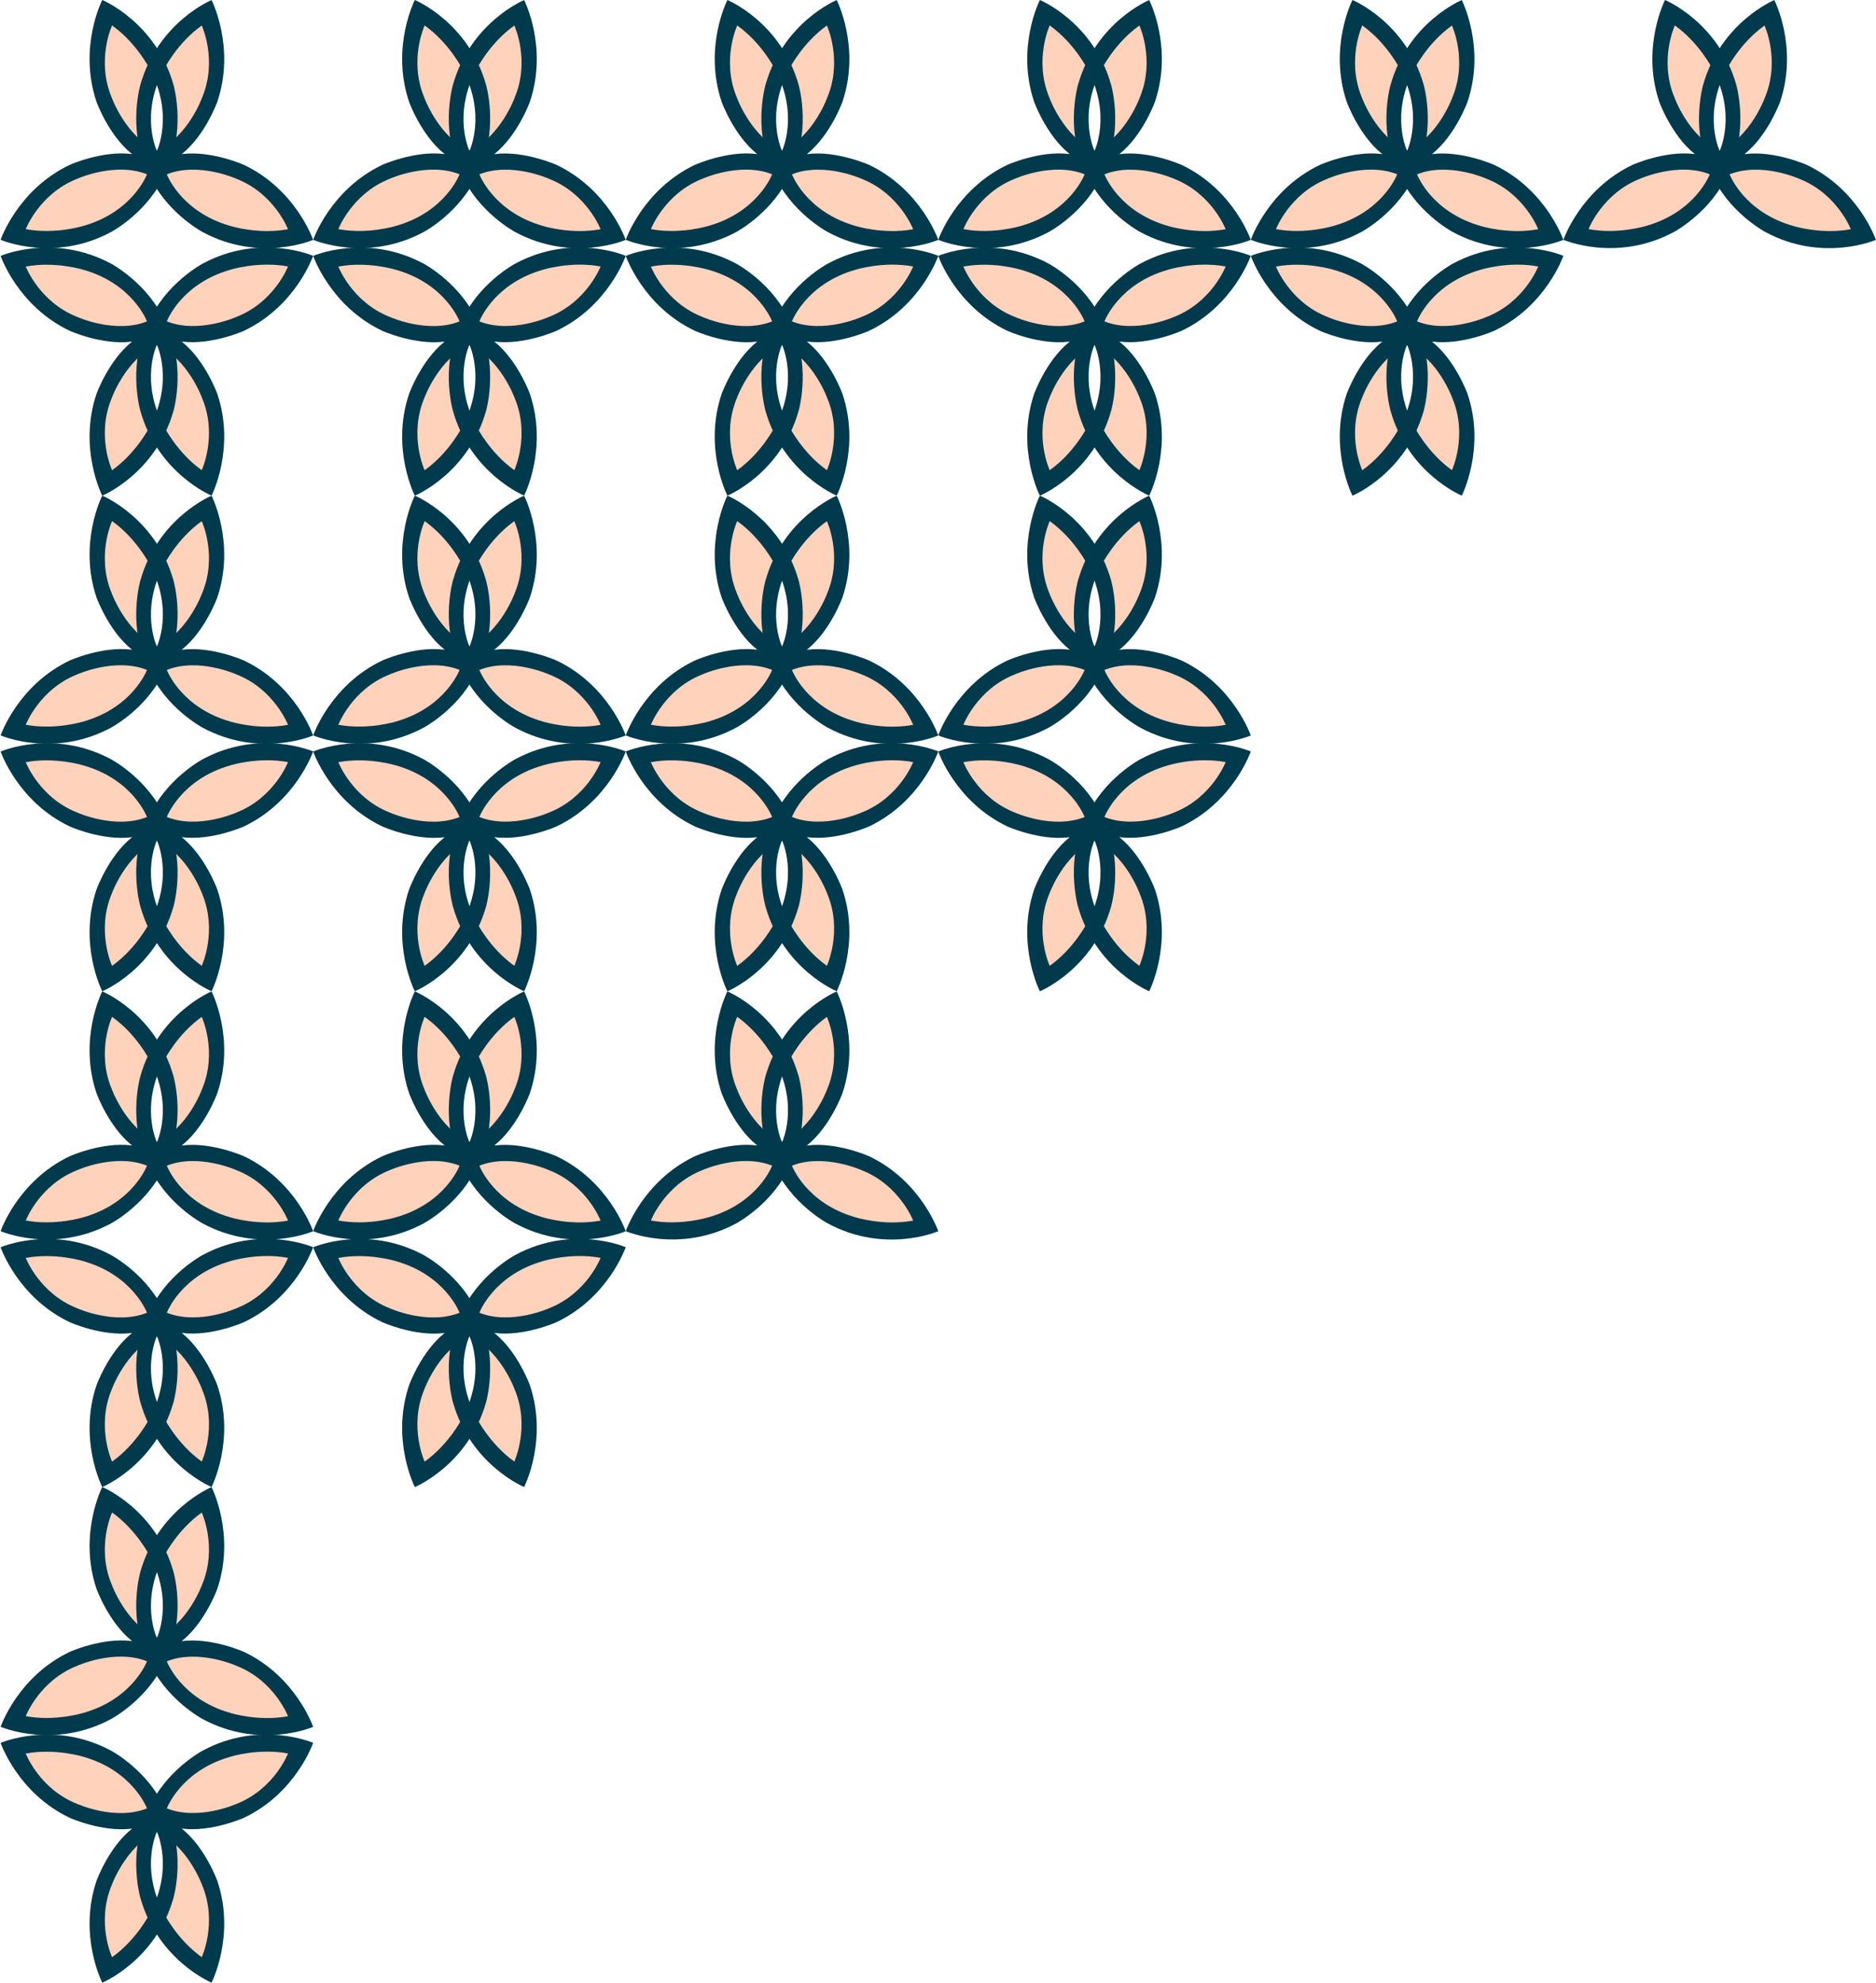 <?xml version="1.0" encoding="utf-8"?>
<!-- Generator: Adobe Illustrator 24.1.3, SVG Export Plug-In . SVG Version: 6.00 Build 0)  -->
<svg version="1.1" xmlns="http://www.w3.org/2000/svg" xmlns:xlink="http://www.w3.org/1999/xlink" x="0px" y="0px"
	 viewBox="0 0 1920 2029" style="enable-background:new 0 0 1920 2029;" xml:space="preserve">
<style type="text/css">
	.st0{fill:#FFD2BC;}
	.st1{fill:#003A4C;}
</style>
<g id="Layer_1">
	<g id="logo-bg_16_">
		<path class="st0" d="M1119.236,65.12l-52.111-50.448c-23.047,84.088,36.75,138.274,36.75,138.274l16.144-83.497l18.07,81.615
			c62.85-56.064,33.048-136.392,33.048-136.392C1146.847,23.393,1119.236,65.12,1119.236,65.12z"/>
		<path class="st0" d="M1178.181,165.656c-45.23-4.109-54.375,14.07-54.375,14.07c35.5,90.937,145.74,61.041,145.74,61.041
			C1262.697,199.656,1178.207,165.656,1178.181,165.656z"/>
		<path class="st0" d="M1111.436,176.856c-98.941-29.65-133.584,64.534-133.584,64.534
			c114.391,17.416,134.332-62.813,134.332-62.813"/>
	</g>
	<g id="logo-bg_14_">
		<path class="st0" d="M1439.138,65.12l-52.111-50.448c-23.047,84.088,36.75,138.274,36.75,138.274l16.144-83.497l18.07,81.615
			C1520.842,95,1491.04,14.672,1491.04,14.672C1466.749,23.393,1439.138,65.12,1439.138,65.12z"/>
		<path class="st0" d="M1498.083,165.656c-45.231-4.109-54.375,14.07-54.375,14.07c35.5,90.937,145.74,61.041,145.74,61.041
			C1582.599,199.656,1498.109,165.656,1498.083,165.656z"/>
		<path class="st0" d="M1431.338,176.856c-98.941-29.65-133.584,64.534-133.584,64.534
			c114.391,17.416,134.332-62.813,134.332-62.813"/>
	</g>
	<g id="logo-bg_12_">
		<path class="st0" d="M1759.04,65.12l-52.111-50.448c-23.047,84.088,36.75,138.274,36.75,138.274l16.144-83.497l18.07,81.615
			c62.85-56.064,33.048-136.392,33.048-136.392C1786.651,23.393,1759.04,65.12,1759.04,65.12z"/>
		<path class="st0" d="M1817.985,165.656c-45.23-4.109-54.375,14.07-54.375,14.07c35.5,90.937,145.74,61.041,145.74,61.041
			C1902.501,199.656,1818.011,165.656,1817.985,165.656z"/>
		<path class="st0" d="M1751.24,176.856c-98.941-29.65-133.584,64.534-133.584,64.534c114.391,17.416,134.332-62.813,134.332-62.813
			"/>
	</g>
	<g id="logo-bg_5_">
		<path class="st0" d="M1171.138,492.531c0,0,29.802-80.328-33.048-136.392l-18.07,81.615l-16.144-83.497
			c0,0-59.797,54.187-36.75,138.274l52.111-50.448C1119.236,442.083,1146.847,483.81,1171.138,492.531z"/>
		<path class="st0" d="M1269.546,266.436c0,0-110.24-29.896-145.74,61.041c0,0,9.144,18.179,54.375,14.069
			C1178.207,341.547,1262.697,307.547,1269.546,266.436z"/>
		<path class="st0" d="M1112.183,328.627c0,0-19.941-80.229-134.332-62.813c0,0,34.643,94.184,133.584,64.534"/>
	</g>
	<g id="logo-bg_2_">
		<path class="st0" d="M1491.04,492.531c0,0,29.802-80.328-33.048-136.392l-18.07,81.615l-16.144-83.497
			c0,0-59.797,54.187-36.75,138.274l52.111-50.448C1439.138,442.083,1466.749,483.81,1491.04,492.531z"/>
		<path class="st0" d="M1589.448,266.436c0,0-110.24-29.896-145.74,61.041c0,0,9.144,18.179,54.375,14.069
			C1498.109,341.547,1582.599,307.547,1589.448,266.436z"/>
		<path class="st0" d="M1432.085,328.627c0,0-19.941-80.229-134.332-62.813c0,0,34.643,94.184,133.584,64.534"/>
	</g>
	<g id="logo-bg_9_">
		<path class="st0" d="M1119.236,572.258l-52.111-50.448c-23.047,84.088,36.75,138.274,36.75,138.274l16.144-83.497l18.07,81.615
			c62.85-56.064,33.048-136.392,33.048-136.392C1146.847,530.531,1119.236,572.258,1119.236,572.258z"/>
		<path class="st0" d="M1178.181,672.794c-45.23-4.109-54.375,14.07-54.375,14.07c35.5,90.937,145.74,61.041,145.74,61.041
			C1262.697,706.794,1178.207,672.794,1178.181,672.794z"/>
		<path class="st0" d="M1111.436,683.993c-98.941-29.65-133.584,64.534-133.584,64.534
			c114.391,17.416,134.332-62.813,134.332-62.813"/>
	</g>
	<path class="st0" d="M1171.138,999.669c0,0,29.802-80.328-33.048-136.392l-18.07,81.615l-16.144-83.497
		c0,0-59.797,54.187-36.75,138.274l52.111-50.448C1119.236,949.221,1146.847,990.948,1171.138,999.669z"/>
	<path class="st0" d="M1269.546,773.574c0,0-110.24-29.896-145.74,61.041c0,0,9.144,18.179,54.375,14.07
		C1178.207,848.685,1262.697,814.685,1269.546,773.574z"/>
	<path class="st0" d="M1112.183,835.765c0,0-19.941-80.229-134.332-62.813c0,0,34.643,94.184,133.584,64.534"/>
	<g id="logo-bg_24_">
		<path class="st0" d="M159.609,65.12l-52.111-50.448c-23.047,84.088,36.75,138.274,36.75,138.274l16.144-83.497l18.07,81.615
			C241.312,95,211.51,14.672,211.51,14.672C187.22,23.393,159.609,65.12,159.609,65.12z"/>
		<path class="st0" d="M218.553,165.656c-45.23-4.109-54.375,14.07-54.375,14.07c35.501,90.937,145.74,61.041,145.74,61.041
			C303.069,199.656,218.579,165.656,218.553,165.656z"/>
		<path class="st0" d="M151.808,176.856c-98.941-29.65-133.584,64.534-133.584,64.534c114.391,17.416,134.332-62.813,134.332-62.813
			"/>
	</g>
	<g id="logo-bg_23_">
		<path class="st0" d="M479.511,65.12L427.4,14.672c-23.047,84.088,36.75,138.274,36.75,138.274l16.144-83.497l18.07,81.615
			C561.214,95,531.412,14.672,531.412,14.672C507.122,23.393,479.511,65.12,479.511,65.12z"/>
		<path class="st0" d="M538.455,165.656c-45.23-4.109-54.375,14.07-54.375,14.07c35.5,90.937,145.74,61.041,145.74,61.041
			C622.971,199.656,538.481,165.656,538.455,165.656z"/>
		<path class="st0" d="M471.71,176.856c-98.941-29.65-133.584,64.534-133.584,64.534c114.391,17.416,134.332-62.813,134.332-62.813"
			/>
	</g>
	<g id="logo-bg_22_">
		<path class="st0" d="M799.413,65.12l-52.111-50.448c-23.047,84.088,36.75,138.274,36.75,138.274l16.144-83.497l18.07,81.615
			C881.116,95,851.314,14.672,851.314,14.672C827.024,23.393,799.413,65.12,799.413,65.12z"/>
		<path class="st0" d="M858.357,165.656c-45.23-4.109-54.375,14.07-54.375,14.07c35.501,90.937,145.74,61.041,145.74,61.041
			C942.873,199.656,858.383,165.656,858.357,165.656z"/>
		<path class="st0" d="M791.612,176.856c-98.941-29.65-133.584,64.534-133.584,64.534c114.391,17.416,134.332-62.813,134.332-62.813
			"/>
	</g>
	<g id="logo-bg_21_">
		<path class="st0" d="M211.51,492.531c0,0,29.802-80.328-33.048-136.392l-18.07,81.615l-16.144-83.497
			c0,0-59.797,54.187-36.75,138.274l52.111-50.448C159.609,442.083,187.22,483.81,211.51,492.531z"/>
		<path class="st0" d="M309.919,266.436c0,0-110.24-29.896-145.74,61.041c0,0,9.144,18.179,54.375,14.069
			C218.579,341.547,303.069,307.547,309.919,266.436z"/>
		<path class="st0" d="M152.556,328.627c0,0-19.941-80.229-134.332-62.813c0,0,34.643,94.184,133.584,64.534"/>
	</g>
	<g id="logo-bg_20_">
		<path class="st0" d="M531.412,492.531c0,0,29.802-80.328-33.048-136.392l-18.07,81.615l-16.144-83.497
			c0,0-59.797,54.187-36.75,138.274l52.111-50.448C479.511,442.083,507.122,483.81,531.412,492.531z"/>
		<path class="st0" d="M629.821,266.436c0,0-110.24-29.896-145.74,61.041c0,0,9.144,18.179,54.375,14.069
			C538.481,341.547,622.971,307.547,629.821,266.436z"/>
		<path class="st0" d="M472.458,328.627c0,0-19.941-80.229-134.332-62.813c0,0,34.643,94.184,133.584,64.534"/>
	</g>
	<g id="logo-bg_19_">
		<path class="st0" d="M851.314,492.531c0,0,29.802-80.328-33.048-136.392l-18.07,81.615l-16.144-83.497
			c0,0-59.797,54.187-36.75,138.274l52.111-50.448C799.413,442.083,827.024,483.81,851.314,492.531z"/>
		<path class="st0" d="M949.723,266.436c0,0-110.24-29.896-145.74,61.041c0,0,9.144,18.179,54.375,14.069
			C858.383,341.547,942.873,307.547,949.723,266.436z"/>
		<path class="st0" d="M792.36,328.627c0,0-19.941-80.229-134.332-62.813c0,0,34.643,94.184,133.584,64.534"/>
	</g>
	<g id="logo-bg_18_">
		<path class="st0" d="M159.609,572.258l-52.111-50.448c-23.047,84.088,36.75,138.274,36.75,138.274l16.144-83.497l18.07,81.615
			c62.85-56.064,33.048-136.392,33.048-136.392C187.22,530.531,159.609,572.258,159.609,572.258z"/>
		<path class="st0" d="M218.553,672.794c-45.23-4.109-54.375,14.07-54.375,14.07c35.501,90.937,145.74,61.041,145.74,61.041
			C303.069,706.794,218.579,672.794,218.553,672.794z"/>
		<path class="st0" d="M151.808,683.993c-98.941-29.65-133.584,64.534-133.584,64.534c114.391,17.416,134.332-62.813,134.332-62.813
			"/>
	</g>
	<g id="logo-bg_17_">
		<path class="st0" d="M479.511,572.258L427.4,521.81c-23.047,84.088,36.75,138.274,36.75,138.274l16.144-83.497l18.07,81.615
			c62.85-56.064,33.048-136.392,33.048-136.392C507.122,530.531,479.511,572.258,479.511,572.258z"/>
		<path class="st0" d="M538.455,672.794c-45.23-4.109-54.375,14.07-54.375,14.07c35.5,90.937,145.74,61.041,145.74,61.041
			C622.971,706.794,538.481,672.794,538.455,672.794z"/>
		<path class="st0" d="M471.71,683.993c-98.941-29.65-133.584,64.534-133.584,64.534c114.391,17.416,134.332-62.813,134.332-62.813"
			/>
	</g>
	<g id="logo-bg_15_">
		<path class="st0" d="M799.413,572.258l-52.111-50.448c-23.047,84.088,36.75,138.274,36.75,138.274l16.144-83.497l18.07,81.615
			c62.85-56.064,33.048-136.392,33.048-136.392C827.024,530.531,799.413,572.258,799.413,572.258z"/>
		<path class="st0" d="M858.357,672.794c-45.23-4.109-54.375,14.07-54.375,14.07c35.501,90.937,145.74,61.041,145.74,61.041
			C942.873,706.794,858.383,672.794,858.357,672.794z"/>
		<path class="st0" d="M791.612,683.993c-98.941-29.65-133.584,64.534-133.584,64.534c114.391,17.416,134.332-62.813,134.332-62.813
			"/>
	</g>
	<g id="logo-bg_13_">
		<path class="st0" d="M211.51,999.669c0,0,29.802-80.328-33.048-136.392l-18.07,81.615l-16.144-83.497
			c0,0-59.797,54.187-36.75,138.274l52.111-50.448C159.609,949.221,187.22,990.948,211.51,999.669z"/>
		<path class="st0" d="M309.919,773.574c0,0-110.24-29.896-145.74,61.041c0,0,9.144,18.179,54.375,14.07
			C218.579,848.685,303.069,814.685,309.919,773.574z"/>
		<path class="st0" d="M152.556,835.765c0,0-19.941-80.229-134.332-62.813c0,0,34.643,94.184,133.584,64.534"/>
	</g>
	<g id="logo-bg_11_">
		<path class="st0" d="M531.412,999.669c0,0,29.802-80.328-33.048-136.392l-18.07,81.615l-16.144-83.497
			c0,0-59.797,54.187-36.75,138.274l52.111-50.448C479.511,949.221,507.122,990.948,531.412,999.669z"/>
		<path class="st0" d="M629.821,773.574c0,0-110.24-29.896-145.74,61.041c0,0,9.144,18.179,54.375,14.07
			C538.481,848.685,622.971,814.685,629.821,773.574z"/>
		<path class="st0" d="M472.458,835.765c0,0-19.941-80.229-134.332-62.813c0,0,34.643,94.184,133.584,64.534"/>
	</g>
	<g id="logo-bg_10_">
		<path class="st0" d="M851.314,999.669c0,0,29.802-80.328-33.048-136.392l-18.07,81.615l-16.144-83.497
			c0,0-59.797,54.187-36.75,138.274l52.111-50.448C799.413,949.221,827.024,990.948,851.314,999.669z"/>
		<path class="st0" d="M949.723,773.574c0,0-110.24-29.896-145.74,61.041c0,0,9.144,18.179,54.375,14.07
			C858.383,848.685,942.873,814.685,949.723,773.574z"/>
		<path class="st0" d="M792.36,835.765c0,0-19.941-80.229-134.332-62.813c0,0,34.643,94.184,133.584,64.534"/>
	</g>
	<g id="logo-bg_36_">
		<path class="st0" d="M159.609,1079.521l-52.111-50.448c-23.047,84.088,36.75,138.274,36.75,138.274l16.144-83.497l18.07,81.615
			c62.85-56.064,33.048-136.392,33.048-136.392C187.22,1037.793,159.609,1079.521,159.609,1079.521z"/>
		<path class="st0" d="M218.553,1180.057c-45.23-4.109-54.375,14.07-54.375,14.07c35.501,90.937,145.74,61.041,145.74,61.041
			C303.069,1214.057,218.579,1180.057,218.553,1180.057z"/>
		<path class="st0" d="M151.808,1191.256c-98.941-29.65-133.584,64.534-133.584,64.534
			c114.391,17.416,134.332-62.813,134.332-62.813"/>
	</g>
	<g id="logo-bg_35_">
		<path class="st0" d="M479.511,1079.521l-52.111-50.448c-23.047,84.088,36.75,138.274,36.75,138.274l16.144-83.497l18.07,81.615
			c62.85-56.064,33.048-136.392,33.048-136.392C507.122,1037.793,479.511,1079.521,479.511,1079.521z"/>
		<path class="st0" d="M538.455,1180.057c-45.23-4.109-54.375,14.07-54.375,14.07c35.5,90.937,145.74,61.041,145.74,61.041
			C622.971,1214.057,538.481,1180.057,538.455,1180.057z"/>
		<path class="st0" d="M471.71,1191.256c-98.941-29.65-133.584,64.534-133.584,64.534c114.391,17.416,134.332-62.813,134.332-62.813
			"/>
	</g>
	<g id="logo-bg_34_">
		<path class="st0" d="M799.413,1079.521l-52.111-50.448c-23.047,84.088,36.75,138.274,36.75,138.274l16.144-83.497l18.07,81.615
			c62.85-56.064,33.048-136.392,33.048-136.392C827.024,1037.793,799.413,1079.521,799.413,1079.521z"/>
		<path class="st0" d="M858.357,1180.057c-45.23-4.109-54.375,14.07-54.375,14.07c35.501,90.937,145.74,61.041,145.74,61.041
			C942.873,1214.057,858.383,1180.057,858.357,1180.057z"/>
		<path class="st0" d="M791.612,1191.256c-98.941-29.65-133.584,64.534-133.584,64.534
			c114.391,17.416,134.332-62.813,134.332-62.813"/>
	</g>
	<path class="st0" d="M211.51,1506.931c0,0,29.802-80.328-33.048-136.392l-18.07,81.615l-16.144-83.497
		c0,0-59.797,54.187-36.75,138.274l52.111-50.448C159.609,1456.483,187.22,1498.211,211.51,1506.931z"/>
	<path class="st0" d="M309.919,1280.837c0,0-110.24-29.896-145.74,61.041c0,0,9.144,18.179,54.375,14.069
		C218.579,1355.947,303.069,1321.947,309.919,1280.837z"/>
	<path class="st0" d="M152.556,1343.028c0,0-19.941-80.229-134.332-62.813c0,0,34.643,94.184,133.584,64.534"/>
	<path class="st0" d="M531.412,1506.931c0,0,29.802-80.328-33.048-136.392l-18.07,81.615l-16.144-83.497
		c0,0-59.797,54.187-36.75,138.274l52.111-50.448C479.511,1456.483,507.122,1498.211,531.412,1506.931z"/>
	<path class="st0" d="M629.821,1280.837c0,0-110.24-29.896-145.74,61.041c0,0,9.144,18.179,54.375,14.069
		C538.481,1355.947,622.971,1321.947,629.821,1280.837z"/>
	<path class="st0" d="M472.458,1343.028c0,0-19.941-80.229-134.332-62.813c0,0,34.643,94.184,133.584,64.534"/>
	<path class="st0" d="M159.609,1586.659l-52.111-50.448c-23.047,84.088,36.75,138.274,36.75,138.274l16.144-83.497l18.07,81.615
		c62.85-56.064,33.048-136.392,33.048-136.392C187.22,1544.931,159.609,1586.659,159.609,1586.659z"/>
	<path class="st0" d="M218.553,1687.195c-45.23-4.109-54.375,14.07-54.375,14.07c35.501,90.937,145.74,61.041,145.74,61.041
		C303.069,1721.195,218.579,1687.195,218.553,1687.195z"/>
	<path class="st0" d="M151.808,1698.394c-98.941-29.65-133.584,64.534-133.584,64.534c114.391,17.416,134.332-62.813,134.332-62.813
		"/>
	<path class="st0" d="M211.51,2014.069c0,0,29.802-80.328-33.048-136.392l-18.07,81.615l-16.144-83.497
		c0,0-59.797,54.187-36.75,138.274l52.111-50.448C159.609,1963.621,187.22,2005.348,211.51,2014.069z"/>
	<path class="st0" d="M309.919,1787.974c0,0-110.24-29.896-145.74,61.041c0,0,9.144,18.179,54.375,14.07
		C218.579,1863.085,303.069,1829.085,309.919,1787.974z"/>
	<path class="st0" d="M152.556,1850.166c0,0-19.941-80.229-134.332-62.813c0,0,34.643,94.183,133.584,64.533"/>
</g>
<g id="Layer_2">
	<path class="st1" d="M1073.384,237.368c0,0,38.57-20.438,55.593-60.602l1.568-3.686l0,0v-0.047l0,0l0.173-0.397l0,0l0.026-0.052
		l0,0l1.568-3.691c17.008-40.117,4.878-82.054,4.878-82.054c-18.153-64.272-72.909-86.838-72.909-86.838
		s-24.751,48.242-5.877,104.232c0,0,12.266,33.922,35.819,52.942l0.633,0.523l-0.821-0.115c-30.047-3.691-62.96,11.074-62.96,11.074
		c-53.345,25.368-70.802,76.705-70.802,76.705S1014.57,269.016,1073.384,237.368z M1112.92,70.673
		c24.997,46.595,7.32,83.565,7.32,83.565c-32.034-14.441-46.391-54.662-46.391-54.662c-15.894-38.287,0.471-73.521,0.471-73.521
		c25.133,17.834,38.622,44.619,38.622,44.619L1112.92,70.673z M1044.884,231.168c0,0-28.61,8.956-58.887,3.283
		c0,0,13.923-36.259,52.493-51.457c0,0,38.894-17.656,71.561-4.658c0,0-14.279,38.413-65.145,52.848L1044.884,231.168z"/>
	<path class="st1" d="M1280.097,245.436c0,0-17.452-51.342-70.781-76.716c0,0-32.907-14.749-62.96-11.089l-0.81,0.115l0.633-0.523
		c23.548-19.021,35.83-52.942,35.83-52.942c18.874-55.97-5.856-104.217-5.856-104.217s-54.741,22.555-72.909,86.859
		c0,0-12.14,41.926,4.857,82.054l1.568,3.691l0,0v0.047l0,0l0.173,0.403l0,0l0.026,0.047l0,0l1.568,3.691
		c16.997,40.122,55.567,60.576,55.567,60.576C1225.801,269.099,1280.097,245.436,1280.097,245.436z M1120.156,154.29
		c0,0-17.672-36.97,7.341-83.554c0,0,13.468-26.78,38.611-44.608c0,0,16.36,35.234,0.455,73.526c0,0-14.373,40.216-46.407,54.647
		V154.29z M1195.492,231.225c-50.867-14.451-65.124-52.869-65.124-52.869c32.651-12.951,71.54,4.706,71.54,4.706
		c38.564,15.214,52.493,51.478,52.493,51.478C1224.101,240.207,1195.492,231.241,1195.492,231.225z"/>
	<path class="st1" d="M1393.286,237.368c0,0,38.569-20.438,55.593-60.602l1.568-3.686l0,0v-0.047l0,0l0.173-0.397l0,0l0.026-0.052
		l0,0l1.568-3.691c17.008-40.117,4.878-82.054,4.878-82.054c-18.153-64.272-72.909-86.838-72.909-86.838
		s-24.751,48.242-5.877,104.232c0,0,12.266,33.922,35.819,52.942l0.633,0.523l-0.821-0.115c-30.047-3.691-62.96,11.074-62.96,11.074
		c-53.345,25.368-70.802,76.705-70.802,76.705S1334.472,269.016,1393.286,237.368z M1432.822,70.673
		c24.997,46.595,7.32,83.565,7.32,83.565c-32.034-14.441-46.391-54.662-46.391-54.662c-15.894-38.287,0.471-73.521,0.471-73.521
		c25.133,17.834,38.622,44.619,38.622,44.619L1432.822,70.673z M1364.786,231.168c0,0-28.61,8.956-58.887,3.283
		c0,0,13.923-36.259,52.493-51.457c0,0,38.894-17.656,71.56-4.658c0,0-14.279,38.413-65.145,52.848L1364.786,231.168z"/>
	<path class="st1" d="M1599.999,245.436c0,0-17.452-51.342-70.781-76.716c0,0-32.907-14.749-62.96-11.089l-0.81,0.115l0.633-0.523
		c23.548-19.021,35.83-52.942,35.83-52.942c18.874-55.97-5.856-104.217-5.856-104.217s-54.741,22.555-72.909,86.859
		c0,0-12.14,41.926,4.857,82.054l1.569,3.691l0,0v0.047l0,0l0.172,0.403l0,0l0.026,0.047l0,0l1.568,3.691
		c16.997,40.122,55.567,60.576,55.567,60.576C1545.703,269.099,1599.999,245.436,1599.999,245.436z M1440.058,154.29
		c0,0-17.672-36.97,7.341-83.554c0,0,13.468-26.78,38.611-44.608c0,0,16.359,35.234,0.455,73.526c0,0-14.373,40.216-46.407,54.647
		V154.29z M1515.394,231.225c-50.867-14.451-65.124-52.869-65.124-52.869c32.651-12.951,71.54,4.706,71.54,4.706
		c38.564,15.214,52.493,51.478,52.493,51.478C1544.003,240.207,1515.394,231.241,1515.394,231.225z"/>
	<path class="st1" d="M1713.188,237.368c0,0,38.57-20.438,55.593-60.602l1.569-3.686l0,0v-0.047l0,0l0.172-0.397l0,0l0.026-0.052
		l0,0l1.568-3.691c17.008-40.117,4.878-82.054,4.878-82.054c-18.153-64.272-72.909-86.838-72.909-86.838
		s-24.751,48.242-5.877,104.232c0,0,12.266,33.922,35.819,52.942l0.633,0.523l-0.821-0.115c-30.047-3.691-62.96,11.074-62.96,11.074
		c-53.345,25.368-70.802,76.705-70.802,76.705S1654.374,269.016,1713.188,237.368z M1752.724,70.673
		c24.997,46.595,7.32,83.565,7.32,83.565c-32.034-14.441-46.391-54.662-46.391-54.662c-15.894-38.287,0.47-73.521,0.47-73.521
		c25.133,17.834,38.622,44.619,38.622,44.619L1752.724,70.673z M1684.688,231.168c0,0-28.61,8.956-58.887,3.283
		c0,0,13.923-36.259,52.493-51.457c0,0,38.894-17.656,71.56-4.658c0,0-14.279,38.413-65.145,52.848L1684.688,231.168z"/>
	<path class="st1" d="M1919.901,245.436c0,0-17.452-51.342-70.781-76.716c0,0-32.907-14.749-62.96-11.089l-0.81,0.115l0.633-0.523
		c23.549-19.021,35.83-52.942,35.83-52.942c18.874-55.97-5.856-104.217-5.856-104.217s-54.741,22.555-72.909,86.859
		c0,0-12.14,41.926,4.857,82.054l1.568,3.691l0,0v0.047l0,0l0.172,0.403l0,0l0.026,0.047l0,0l1.568,3.691
		c16.997,40.122,55.567,60.576,55.567,60.576C1865.605,269.099,1919.901,245.436,1919.901,245.436z M1759.96,154.29
		c0,0-17.672-36.97,7.341-83.554c0,0,13.468-26.78,38.611-44.608c0,0,16.359,35.234,0.455,73.526c0,0-14.373,40.216-46.407,54.647
		V154.29z M1835.296,231.225c-50.867-14.451-65.124-52.869-65.124-52.869c32.651-12.951,71.54,4.706,71.54,4.706
		c38.564,15.214,52.493,51.478,52.493,51.478C1863.905,240.207,1835.296,231.241,1835.296,231.225z"/>
	<g id="logo_24_">
		<path class="st1" d="M113.756,237.368c0,0,38.57-20.438,55.593-60.602l1.569-3.686l0,0v-0.047l0,0l0.173-0.397l0,0l0.026-0.052
			l0,0l1.568-3.691c17.008-40.117,4.878-82.054,4.878-82.054C159.41,22.567,104.653,0.001,104.653,0.001
			s-24.751,48.242-5.877,104.232c0,0,12.266,33.922,35.819,52.942l0.633,0.523l-0.821-0.115
			c-30.047-3.691-62.96,11.074-62.96,11.074c-53.345,25.368-70.802,76.705-70.802,76.705S54.942,269.016,113.756,237.368z
			 M153.293,70.673c24.997,46.595,7.32,83.565,7.32,83.565c-32.034-14.441-46.391-54.662-46.391-54.662
			c-15.894-38.287,0.471-73.521,0.471-73.521c25.133,17.834,38.622,44.619,38.622,44.619L153.293,70.673z M85.256,231.168
			c0,0-28.61,8.956-58.887,3.283c0,0,13.923-36.259,52.493-51.457c0,0,38.894-17.656,71.56-4.658c0,0-14.279,38.413-65.145,52.848
			L85.256,231.168z"/>
		<path class="st1" d="M320.469,245.436c0,0-17.452-51.342-70.781-76.716c0,0-32.907-14.749-62.96-11.089l-0.81,0.115l0.633-0.523
			c23.549-19.021,35.83-52.942,35.83-52.942c18.874-55.97-5.856-104.217-5.856-104.217s-54.741,22.555-72.909,86.859
			c0,0-12.14,41.926,4.857,82.054l1.568,3.691l0,0v0.047l0,0l0.173,0.403l0,0l0.026,0.047l0,0l1.569,3.691
			c16.997,40.122,55.567,60.576,55.567,60.576C266.173,269.099,320.469,245.436,320.469,245.436z M160.529,154.29
			c0,0-17.672-36.97,7.341-83.554c0,0,13.468-26.78,38.611-44.608c0,0,16.36,35.234,0.455,73.526c0,0-14.373,40.216-46.407,54.647
			V154.29z M235.864,231.225c-50.867-14.451-65.124-52.869-65.124-52.869c32.651-12.951,71.54,4.706,71.54,4.706
			c38.564,15.214,52.493,51.478,52.493,51.478C264.474,240.207,235.864,231.241,235.864,231.225z"/>
	</g>
	<g id="logo_23_">
		<path class="st1" d="M433.658,237.368c0,0,38.57-20.438,55.593-60.602l1.569-3.686l0,0v-0.047l0,0l0.173-0.397l0,0l0.026-0.052
			l0,0l1.569-3.691c17.008-40.117,4.878-82.054,4.878-82.054c-18.153-64.272-72.909-86.838-72.909-86.838
			s-24.751,48.242-5.877,104.232c0,0,12.266,33.922,35.819,52.942l0.633,0.523l-0.821-0.115
			c-30.047-3.691-62.96,11.074-62.96,11.074c-53.345,25.368-70.802,76.705-70.802,76.705S374.844,269.016,433.658,237.368z
			 M473.195,70.673c24.997,46.595,7.32,83.565,7.32,83.565c-32.034-14.441-46.391-54.662-46.391-54.662
			c-15.894-38.287,0.471-73.521,0.471-73.521c25.133,17.834,38.622,44.619,38.622,44.619L473.195,70.673z M405.158,231.168
			c0,0-28.61,8.956-58.887,3.283c0,0,13.923-36.259,52.493-51.457c0,0,38.894-17.656,71.56-4.658c0,0-14.279,38.413-65.145,52.848
			L405.158,231.168z"/>
		<path class="st1" d="M640.371,245.436c0,0-17.452-51.342-70.781-76.716c0,0-32.907-14.749-62.96-11.089l-0.81,0.115l0.633-0.523
			c23.548-19.021,35.83-52.942,35.83-52.942c18.874-55.97-5.856-104.217-5.856-104.217s-54.741,22.555-72.909,86.859
			c0,0-12.14,41.926,4.857,82.054l1.569,3.691l0,0v0.047l0,0l0.173,0.403l0,0l0.026,0.047l0,0l1.569,3.691
			c16.997,40.122,55.567,60.576,55.567,60.576C586.075,269.099,640.371,245.436,640.371,245.436z M480.431,154.29
			c0,0-17.672-36.97,7.341-83.554c0,0,13.468-26.78,38.611-44.608c0,0,16.359,35.234,0.455,73.526c0,0-14.373,40.216-46.407,54.647
			V154.29z M555.766,231.225c-50.867-14.451-65.124-52.869-65.124-52.869c32.651-12.951,71.54,4.706,71.54,4.706
			c38.564,15.214,52.493,51.478,52.493,51.478C584.376,240.207,555.766,231.241,555.766,231.225z"/>
	</g>
	<g id="logo_22_">
		<path class="st1" d="M753.56,237.368c0,0,38.57-20.438,55.593-60.602l1.568-3.686l0,0v-0.047l0,0l0.173-0.397l0,0l0.026-0.052l0,0
			l1.568-3.691c17.008-40.117,4.878-82.054,4.878-82.054c-18.153-64.272-72.909-86.838-72.909-86.838s-24.751,48.242-5.877,104.232
			c0,0,12.266,33.922,35.819,52.942l0.633,0.523l-0.821-0.115c-30.047-3.691-62.96,11.074-62.96,11.074
			c-53.345,25.368-70.802,76.705-70.802,76.705S694.746,269.016,753.56,237.368z M793.097,70.673
			c24.997,46.595,7.32,83.565,7.32,83.565c-32.034-14.441-46.391-54.662-46.391-54.662c-15.894-38.287,0.471-73.521,0.471-73.521
			c25.133,17.834,38.622,44.619,38.622,44.619L793.097,70.673z M725.06,231.168c0,0-28.61,8.956-58.887,3.283
			c0,0,13.923-36.259,52.493-51.457c0,0,38.894-17.656,71.56-4.658c0,0-14.279,38.413-65.145,52.848L725.06,231.168z"/>
		<path class="st1" d="M960.273,245.436c0,0-17.452-51.342-70.781-76.716c0,0-32.907-14.749-62.96-11.089l-0.81,0.115l0.633-0.523
			c23.549-19.021,35.83-52.942,35.83-52.942c18.874-55.97-5.856-104.217-5.856-104.217s-54.741,22.555-72.909,86.859
			c0,0-12.14,41.926,4.857,82.054l1.568,3.691l0,0v0.047l0,0l0.173,0.403l0,0l0.026,0.047l0,0l1.569,3.691
			c16.997,40.122,55.567,60.576,55.567,60.576C905.977,269.099,960.273,245.436,960.273,245.436z M800.333,154.29
			c0,0-17.672-36.97,7.341-83.554c0,0,13.468-26.78,38.611-44.608c0,0,16.36,35.234,0.455,73.526c0,0-14.373,40.216-46.407,54.647
			V154.29z M875.668,231.225c-50.867-14.451-65.124-52.869-65.124-52.869c32.651-12.951,71.54,4.706,71.54,4.706
			c38.564,15.214,52.493,51.478,52.493,51.478C904.278,240.207,875.668,231.241,875.668,231.225z"/>
	</g>
	<path class="st1" d="M960.273,261.84c0,0,17.457,51.337,70.802,76.705c0,0,32.912,14.765,62.96,11.074l0.821-0.115l-0.633,0.523
		c-23.554,19.021-35.819,52.942-35.819,52.942c-18.874,55.99,5.877,104.232,5.877,104.232s54.757-22.566,72.909-86.838
		c0,0,12.13-41.937-4.878-82.054l-1.568-3.691l0,0l-0.026-0.052l0,0l-0.173-0.397l0,0v-0.047l0,0l-1.568-3.686
		c-17.024-40.164-55.593-60.602-55.593-60.602C1014.57,238.187,960.273,261.84,960.273,261.84z M1112.941,436.53
		c0,0-13.489,26.785-38.622,44.619c0,0-16.365-35.234-0.471-73.521c0,0,14.357-40.222,46.391-54.662c0,0,17.677,36.97-7.32,83.565
		L1112.941,436.53z M1044.905,276.02c50.867,14.435,65.145,52.848,65.145,52.848c-32.667,12.998-71.561-4.658-71.561-4.658
		c-38.57-15.199-52.493-51.457-52.493-51.457c30.277-5.673,58.887,3.283,58.887,3.283L1044.905,276.02z"/>
	<path class="st1" d="M1167.002,269.772c0,0-38.57,20.453-55.567,60.576l-1.568,3.691l0,0l-0.026,0.047l0,0l-0.173,0.403l0,0v0.047
		l0,0l-1.568,3.691c-16.997,40.128-4.857,82.054-4.857,82.054c18.169,64.304,72.909,86.859,72.909,86.859
		s24.73-48.247,5.856-104.217c0,0-12.281-33.922-35.83-52.942l-0.633-0.523l0.81,0.115c30.053,3.66,62.96-11.089,62.96-11.089
		c53.329-25.373,70.781-76.716,70.781-76.716S1225.801,238.104,1167.002,269.772z M1120.156,352.903
		c32.034,14.43,46.407,54.647,46.407,54.647c15.905,38.292-0.455,73.526-0.455,73.526c-25.143-17.829-38.611-44.608-38.611-44.608
		c-25.012-46.585-7.341-83.554-7.341-83.554V352.903z M1254.4,272.663c0,0-13.928,36.264-52.493,51.478
		c0,0-38.889,17.656-71.54,4.706c0,0,14.258-38.418,65.124-52.869C1195.492,275.962,1224.101,266.996,1254.4,272.663z"/>
	<path class="st1" d="M1280.175,261.84c0,0,17.457,51.337,70.802,76.705c0,0,32.912,14.765,62.96,11.074l0.821-0.115l-0.633,0.523
		c-23.554,19.021-35.819,52.942-35.819,52.942c-18.874,55.99,5.877,104.232,5.877,104.232s54.757-22.566,72.909-86.838
		c0,0,12.13-41.937-4.878-82.054l-1.568-3.691l0,0l-0.026-0.052l0,0l-0.173-0.397l0,0v-0.047l0,0l-1.568-3.686
		c-17.024-40.164-55.593-60.602-55.593-60.602C1334.472,238.187,1280.175,261.84,1280.175,261.84z M1432.843,436.53
		c0,0-13.489,26.785-38.622,44.619c0,0-16.365-35.234-0.471-73.521c0,0,14.357-40.222,46.391-54.662c0,0,17.677,36.97-7.32,83.565
		L1432.843,436.53z M1364.807,276.02c50.867,14.435,65.145,52.848,65.145,52.848c-32.667,12.998-71.56-4.658-71.56-4.658
		c-38.57-15.199-52.493-51.457-52.493-51.457c30.277-5.673,58.887,3.283,58.887,3.283L1364.807,276.02z"/>
	<path class="st1" d="M1486.905,269.772c0,0-38.57,20.453-55.567,60.576l-1.568,3.691l0,0l-0.026,0.047l0,0l-0.172,0.403l0,0v0.047
		l0,0l-1.569,3.691c-16.997,40.128-4.857,82.054-4.857,82.054c18.168,64.304,72.909,86.859,72.909,86.859
		s24.73-48.247,5.856-104.217c0,0-12.281-33.922-35.83-52.942l-0.633-0.523l0.81,0.115c30.053,3.66,62.96-11.089,62.96-11.089
		c53.329-25.373,70.781-76.716,70.781-76.716S1545.703,238.104,1486.905,269.772z M1440.058,352.903
		c32.034,14.43,46.407,54.647,46.407,54.647c15.905,38.292-0.455,73.526-0.455,73.526c-25.143-17.829-38.611-44.608-38.611-44.608
		c-25.012-46.585-7.341-83.554-7.341-83.554V352.903z M1574.302,272.663c0,0-13.928,36.264-52.493,51.478
		c0,0-38.888,17.656-71.54,4.706c0,0,14.258-38.418,65.124-52.869C1515.394,275.962,1544.003,266.996,1574.302,272.663z"/>
	<g id="logo_21_">
		<path class="st1" d="M0.646,261.84c0,0,17.457,51.337,70.802,76.705c0,0,32.912,14.765,62.96,11.074l0.821-0.115l-0.633,0.523
			c-23.554,19.021-35.819,52.942-35.819,52.942c-18.874,55.99,5.877,104.232,5.877,104.232s54.757-22.566,72.909-86.838
			c0,0,12.13-41.937-4.878-82.054l-1.568-3.691l0,0l-0.026-0.052l0,0l-0.173-0.397l0,0v-0.047l0,0l-1.569-3.686
			c-17.024-40.164-55.593-60.602-55.593-60.602C54.942,238.187,0.646,261.84,0.646,261.84z M153.314,436.53
			c0,0-13.489,26.785-38.622,44.619c0,0-16.365-35.234-0.471-73.521c0,0,14.357-40.222,46.391-54.662c0,0,17.677,36.97-7.32,83.565
			L153.314,436.53z M85.277,276.02c50.867,14.435,65.145,52.848,65.145,52.848c-32.667,12.998-71.56-4.658-71.56-4.658
			c-38.57-15.199-52.493-51.457-52.493-51.457c30.277-5.673,58.887,3.283,58.887,3.283L85.277,276.02z"/>
		<path class="st1" d="M207.375,269.772c0,0-38.57,20.453-55.567,60.576l-1.569,3.691l0,0l-0.026,0.047l0,0l-0.173,0.403l0,0v0.047
			l0,0l-1.568,3.691c-16.997,40.128-4.857,82.054-4.857,82.054c18.169,64.304,72.909,86.859,72.909,86.859
			s24.73-48.247,5.856-104.217c0,0-12.281-33.922-35.83-52.942l-0.633-0.523l0.81,0.115c30.053,3.66,62.96-11.089,62.96-11.089
			c53.329-25.373,70.781-76.716,70.781-76.716S266.173,238.104,207.375,269.772z M160.529,352.903
			c32.034,14.43,46.407,54.647,46.407,54.647c15.905,38.292-0.455,73.526-0.455,73.526c-25.143-17.829-38.611-44.608-38.611-44.608
			c-25.012-46.585-7.341-83.554-7.341-83.554V352.903z M294.772,272.663c0,0-13.928,36.264-52.493,51.478
			c0,0-38.889,17.656-71.54,4.706c0,0,14.258-38.418,65.124-52.869C235.864,275.962,264.474,266.996,294.772,272.663z"/>
	</g>
	<g id="logo_20_">
		<path class="st1" d="M320.548,261.84c0,0,17.457,51.337,70.802,76.705c0,0,32.912,14.765,62.96,11.074l0.821-0.115l-0.633,0.523
			c-23.554,19.021-35.819,52.942-35.819,52.942c-18.874,55.99,5.877,104.232,5.877,104.232s54.757-22.566,72.909-86.838
			c0,0,12.13-41.937-4.878-82.054l-1.569-3.691l0,0l-0.026-0.052l0,0l-0.173-0.397l0,0v-0.047l0,0l-1.569-3.686
			c-17.024-40.164-55.593-60.602-55.593-60.602C374.844,238.187,320.548,261.84,320.548,261.84z M473.216,436.53
			c0,0-13.489,26.785-38.622,44.619c0,0-16.365-35.234-0.471-73.521c0,0,14.357-40.222,46.391-54.662c0,0,17.677,36.97-7.32,83.565
			L473.216,436.53z M405.179,276.02c50.867,14.435,65.145,52.848,65.145,52.848c-32.667,12.998-71.56-4.658-71.56-4.658
			c-38.57-15.199-52.493-51.457-52.493-51.457c30.277-5.673,58.887,3.283,58.887,3.283L405.179,276.02z"/>
		<path class="st1" d="M527.277,269.772c0,0-38.57,20.453-55.567,60.576l-1.569,3.691l0,0l-0.026,0.047l0,0l-0.173,0.403l0,0v0.047
			l0,0l-1.569,3.691c-16.997,40.128-4.857,82.054-4.857,82.054c18.169,64.304,72.909,86.859,72.909,86.859
			s24.73-48.247,5.856-104.217c0,0-12.281-33.922-35.83-52.942l-0.633-0.523l0.81,0.115c30.053,3.66,62.96-11.089,62.96-11.089
			c53.329-25.373,70.781-76.716,70.781-76.716S586.075,238.104,527.277,269.772z M480.431,352.903
			c32.034,14.43,46.407,54.647,46.407,54.647c15.905,38.292-0.455,73.526-0.455,73.526c-25.143-17.829-38.611-44.608-38.611-44.608
			c-25.012-46.585-7.341-83.554-7.341-83.554V352.903z M614.674,272.663c0,0-13.928,36.264-52.493,51.478
			c0,0-38.888,17.656-71.54,4.706c0,0,14.258-38.418,65.124-52.869C555.766,275.962,584.376,266.996,614.674,272.663z"/>
	</g>
	<g id="logo_19_">
		<path class="st1" d="M640.45,261.84c0,0,17.457,51.337,70.802,76.705c0,0,32.913,14.765,62.96,11.074l0.821-0.115l-0.633,0.523
			c-23.554,19.021-35.819,52.942-35.819,52.942c-18.874,55.99,5.877,104.232,5.877,104.232s54.757-22.566,72.909-86.838
			c0,0,12.13-41.937-4.878-82.054l-1.568-3.691l0,0l-0.026-0.052l0,0l-0.173-0.397l0,0v-0.047l0,0l-1.568-3.686
			c-17.024-40.164-55.593-60.602-55.593-60.602C694.746,238.187,640.45,261.84,640.45,261.84z M793.118,436.53
			c0,0-13.489,26.785-38.622,44.619c0,0-16.365-35.234-0.471-73.521c0,0,14.357-40.222,46.391-54.662c0,0,17.677,36.97-7.32,83.565
			L793.118,436.53z M725.081,276.02c50.867,14.435,65.145,52.848,65.145,52.848c-32.667,12.998-71.56-4.658-71.56-4.658
			c-38.57-15.199-52.493-51.457-52.493-51.457c30.277-5.673,58.887,3.283,58.887,3.283L725.081,276.02z"/>
		<path class="st1" d="M847.179,269.772c0,0-38.57,20.453-55.567,60.576l-1.569,3.691l0,0l-0.026,0.047l0,0l-0.173,0.403l0,0v0.047
			l0,0l-1.568,3.691c-16.997,40.128-4.857,82.054-4.857,82.054c18.169,64.304,72.909,86.859,72.909,86.859
			s24.73-48.247,5.856-104.217c0,0-12.281-33.922-35.83-52.942l-0.633-0.523l0.81,0.115c30.053,3.66,62.96-11.089,62.96-11.089
			c53.329-25.373,70.781-76.716,70.781-76.716S905.977,238.104,847.179,269.772z M800.333,352.903
			c32.034,14.43,46.407,54.647,46.407,54.647c15.905,38.292-0.455,73.526-0.455,73.526c-25.143-17.829-38.611-44.608-38.611-44.608
			c-25.012-46.585-7.341-83.554-7.341-83.554V352.903z M934.576,272.663c0,0-13.928,36.264-52.493,51.478
			c0,0-38.888,17.656-71.54,4.706c0,0,14.258-38.418,65.124-52.869C875.668,275.962,904.278,266.996,934.576,272.663z"/>
	</g>
	<path class="st1" d="M1073.384,744.506c0,0,38.57-20.438,55.593-60.602l1.568-3.686l0,0v-0.047l0,0l0.173-0.397l0,0l0.026-0.052
		l0,0l1.568-3.691c17.008-40.117,4.878-82.054,4.878-82.054c-18.153-64.272-72.909-86.838-72.909-86.838
		s-24.751,48.242-5.877,104.232c0,0,12.266,33.922,35.819,52.942l0.633,0.523l-0.821-0.115c-30.047-3.691-62.96,11.074-62.96,11.074
		c-53.345,25.368-70.802,76.705-70.802,76.705S1014.57,776.154,1073.384,744.506z M1112.92,577.811
		c24.997,46.595,7.32,83.565,7.32,83.565c-32.034-14.441-46.391-54.662-46.391-54.662c-15.894-38.287,0.471-73.521,0.471-73.521
		c25.133,17.834,38.622,44.619,38.622,44.619H1112.92z M1044.884,738.306c0,0-28.61,8.956-58.887,3.283
		c0,0,13.923-36.259,52.493-51.457c0,0,38.894-17.656,71.561-4.658c0,0-14.279,38.413-65.145,52.848L1044.884,738.306z"/>
	<path class="st1" d="M1280.097,752.574c0,0-17.452-51.342-70.781-76.716c0,0-32.907-14.749-62.96-11.089l-0.81,0.115l0.633-0.523
		c23.548-19.021,35.83-52.942,35.83-52.942c18.874-55.969-5.856-104.217-5.856-104.217s-54.741,22.555-72.909,86.859
		c0,0-12.14,41.926,4.857,82.054l1.568,3.691l0,0v0.047l0,0l0.173,0.403l0,0l0.026,0.047l0,0l1.568,3.691
		c16.997,40.122,55.567,60.576,55.567,60.576C1225.801,776.237,1280.097,752.574,1280.097,752.574z M1120.156,661.428
		c0,0-17.672-36.97,7.341-83.554c0,0,13.468-26.78,38.611-44.608c0,0,16.36,35.234,0.455,73.526c0,0-14.373,40.216-46.407,54.647
		V661.428z M1195.492,738.363c-50.867-14.451-65.124-52.869-65.124-52.869c32.651-12.951,71.54,4.706,71.54,4.706
		c38.564,15.214,52.493,51.478,52.493,51.478C1224.101,747.345,1195.492,738.379,1195.492,738.363z"/>
	<g id="logo_18_">
		<path class="st1" d="M113.756,744.506c0,0,38.57-20.438,55.593-60.602l1.569-3.686l0,0v-0.047l0,0l0.173-0.397l0,0l0.026-0.052
			l0,0l1.568-3.691c17.008-40.117,4.878-82.054,4.878-82.054c-18.153-64.272-72.909-86.838-72.909-86.838
			s-24.751,48.242-5.877,104.232c0,0,12.266,33.922,35.819,52.942l0.633,0.523l-0.821-0.115
			c-30.047-3.691-62.96,11.074-62.96,11.074c-53.345,25.368-70.802,76.705-70.802,76.705S54.942,776.154,113.756,744.506z
			 M153.293,577.811c24.997,46.595,7.32,83.565,7.32,83.565c-32.034-14.441-46.391-54.662-46.391-54.662
			c-15.894-38.287,0.471-73.521,0.471-73.521c25.133,17.834,38.622,44.619,38.622,44.619H153.293z M85.256,738.306
			c0,0-28.61,8.956-58.887,3.283c0,0,13.923-36.259,52.493-51.457c0,0,38.894-17.656,71.56-4.658c0,0-14.279,38.413-65.145,52.848
			L85.256,738.306z"/>
		<path class="st1" d="M320.469,752.574c0,0-17.452-51.342-70.781-76.716c0,0-32.907-14.749-62.96-11.089l-0.81,0.115l0.633-0.523
			c23.549-19.021,35.83-52.942,35.83-52.942c18.874-55.969-5.856-104.217-5.856-104.217s-54.741,22.555-72.909,86.859
			c0,0-12.14,41.926,4.857,82.054l1.568,3.691l0,0v0.047l0,0l0.173,0.403l0,0l0.026,0.047l0,0l1.569,3.691
			c16.997,40.122,55.567,60.576,55.567,60.576C266.173,776.237,320.469,752.574,320.469,752.574z M160.529,661.428
			c0,0-17.672-36.97,7.341-83.554c0,0,13.468-26.78,38.611-44.608c0,0,16.36,35.234,0.455,73.526c0,0-14.373,40.216-46.407,54.647
			V661.428z M235.864,738.363c-50.867-14.451-65.124-52.869-65.124-52.869c32.651-12.951,71.54,4.706,71.54,4.706
			c38.564,15.214,52.493,51.478,52.493,51.478C264.474,747.345,235.864,738.379,235.864,738.363z"/>
	</g>
	<g id="logo_17_">
		<path class="st1" d="M433.658,744.506c0,0,38.57-20.438,55.593-60.602l1.569-3.686l0,0v-0.047l0,0l0.173-0.397l0,0l0.026-0.052
			l0,0l1.569-3.691c17.008-40.117,4.878-82.054,4.878-82.054c-18.153-64.272-72.909-86.838-72.909-86.838
			s-24.751,48.242-5.877,104.232c0,0,12.266,33.922,35.819,52.942l0.633,0.523l-0.821-0.115
			c-30.047-3.691-62.96,11.074-62.96,11.074c-53.345,25.368-70.802,76.705-70.802,76.705S374.844,776.154,433.658,744.506z
			 M473.195,577.811c24.997,46.595,7.32,83.565,7.32,83.565c-32.034-14.441-46.391-54.662-46.391-54.662
			c-15.894-38.287,0.471-73.521,0.471-73.521c25.133,17.834,38.622,44.619,38.622,44.619H473.195z M405.158,738.306
			c0,0-28.61,8.956-58.887,3.283c0,0,13.923-36.259,52.493-51.457c0,0,38.894-17.656,71.56-4.658c0,0-14.279,38.413-65.145,52.848
			L405.158,738.306z"/>
		<path class="st1" d="M640.371,752.574c0,0-17.452-51.342-70.781-76.716c0,0-32.907-14.749-62.96-11.089l-0.81,0.115l0.633-0.523
			c23.548-19.021,35.83-52.942,35.83-52.942c18.874-55.969-5.856-104.217-5.856-104.217s-54.741,22.555-72.909,86.859
			c0,0-12.14,41.926,4.857,82.054l1.569,3.691l0,0v0.047l0,0l0.173,0.403l0,0l0.026,0.047l0,0l1.569,3.691
			c16.997,40.122,55.567,60.576,55.567,60.576C586.075,776.237,640.371,752.574,640.371,752.574z M480.431,661.428
			c0,0-17.672-36.97,7.341-83.554c0,0,13.468-26.78,38.611-44.608c0,0,16.359,35.234,0.455,73.526c0,0-14.373,40.216-46.407,54.647
			V661.428z M555.766,738.363c-50.867-14.451-65.124-52.869-65.124-52.869c32.651-12.951,71.54,4.706,71.54,4.706
			c38.564,15.214,52.493,51.478,52.493,51.478C584.376,747.345,555.766,738.379,555.766,738.363z"/>
	</g>
	<g id="logo_16_">
		<path class="st1" d="M753.56,744.506c0,0,38.57-20.438,55.593-60.602l1.568-3.686l0,0v-0.047l0,0l0.173-0.397l0,0l0.026-0.052l0,0
			l1.568-3.691c17.008-40.117,4.878-82.054,4.878-82.054c-18.153-64.272-72.909-86.838-72.909-86.838s-24.751,48.242-5.877,104.232
			c0,0,12.266,33.922,35.819,52.942l0.633,0.523l-0.821-0.115c-30.047-3.691-62.96,11.074-62.96,11.074
			c-53.345,25.368-70.802,76.705-70.802,76.705S694.746,776.154,753.56,744.506z M793.097,577.811
			c24.997,46.595,7.32,83.565,7.32,83.565c-32.034-14.441-46.391-54.662-46.391-54.662c-15.894-38.287,0.471-73.521,0.471-73.521
			c25.133,17.834,38.622,44.619,38.622,44.619H793.097z M725.06,738.306c0,0-28.61,8.956-58.887,3.283
			c0,0,13.923-36.259,52.493-51.457c0,0,38.894-17.656,71.56-4.658c0,0-14.279,38.413-65.145,52.848L725.06,738.306z"/>
		<path class="st1" d="M960.273,752.574c0,0-17.452-51.342-70.781-76.716c0,0-32.907-14.749-62.96-11.089l-0.81,0.115l0.633-0.523
			c23.549-19.021,35.83-52.942,35.83-52.942c18.874-55.969-5.856-104.217-5.856-104.217s-54.741,22.555-72.909,86.859
			c0,0-12.14,41.926,4.857,82.054l1.568,3.691l0,0v0.047l0,0l0.173,0.403l0,0l0.026,0.047l0,0l1.569,3.691
			c16.997,40.122,55.567,60.576,55.567,60.576C905.977,776.237,960.273,752.574,960.273,752.574z M800.333,661.428
			c0,0-17.672-36.97,7.341-83.554c0,0,13.468-26.78,38.611-44.608c0,0,16.36,35.234,0.455,73.526c0,0-14.373,40.216-46.407,54.647
			V661.428z M875.668,738.363c-50.867-14.451-65.124-52.869-65.124-52.869c32.651-12.951,71.54,4.706,71.54,4.706
			c38.564,15.214,52.493,51.478,52.493,51.478C904.278,747.345,875.668,738.379,875.668,738.363z"/>
	</g>
	<g>
		<path class="st1" d="M960.273,768.978c0,0,17.457,51.337,70.802,76.705c0,0,32.912,14.765,62.96,11.074l0.821-0.115l-0.633,0.523
			c-23.554,19.021-35.819,52.942-35.819,52.942c-18.874,55.99,5.877,104.232,5.877,104.232s54.757-22.566,72.909-86.838
			c0,0,12.13-41.937-4.878-82.054l-1.568-3.691l0,0l-0.026-0.052l0,0l-0.173-0.397l0,0v-0.047l0,0l-1.568-3.686
			c-17.024-40.164-55.593-60.602-55.593-60.602C1014.57,745.325,960.273,768.978,960.273,768.978z M1112.941,943.668
			c0,0-13.489,26.785-38.622,44.619c0,0-16.365-35.234-0.471-73.521c0,0,14.357-40.222,46.391-54.662c0,0,17.677,36.97-7.32,83.565
			H1112.941z M1044.905,783.158c50.867,14.435,65.145,52.848,65.145,52.848c-32.667,12.998-71.561-4.658-71.561-4.658
			c-38.57-15.199-52.493-51.457-52.493-51.457c30.277-5.673,58.887,3.283,58.887,3.283L1044.905,783.158z"/>
		<path class="st1" d="M1167.002,776.91c0,0-38.57,20.453-55.567,60.576l-1.568,3.691l0,0l-0.026,0.047l0,0l-0.173,0.403l0,0v0.047
			l0,0l-1.568,3.691c-16.997,40.128-4.857,82.054-4.857,82.054c18.169,64.304,72.909,86.859,72.909,86.859
			s24.73-48.247,5.856-104.217c0,0-12.281-33.922-35.83-52.942l-0.633-0.523l0.81,0.115c30.053,3.66,62.96-11.089,62.96-11.089
			c53.329-25.373,70.781-76.716,70.781-76.716S1225.801,745.242,1167.002,776.91z M1120.156,860.041
			c32.034,14.43,46.407,54.647,46.407,54.647c15.905,38.292-0.455,73.526-0.455,73.526c-25.143-17.829-38.611-44.608-38.611-44.608
			c-25.012-46.585-7.341-83.554-7.341-83.554V860.041z M1254.4,779.801c0,0-13.928,36.264-52.493,51.478
			c0,0-38.889,17.656-71.54,4.706c0,0,14.258-38.418,65.124-52.869C1195.492,783.1,1224.101,774.134,1254.4,779.801z"/>
	</g>
	<g id="logo_15_">
		<path class="st1" d="M0.646,768.978c0,0,17.457,51.337,70.802,76.705c0,0,32.912,14.765,62.96,11.074l0.821-0.115l-0.633,0.523
			c-23.554,19.021-35.819,52.942-35.819,52.942c-18.874,55.99,5.877,104.232,5.877,104.232s54.757-22.566,72.909-86.838
			c0,0,12.13-41.937-4.878-82.054l-1.568-3.691l0,0l-0.026-0.052l0,0l-0.173-0.397l0,0v-0.047l0,0l-1.569-3.686
			c-17.024-40.164-55.593-60.602-55.593-60.602C54.942,745.325,0.646,768.978,0.646,768.978z M153.314,943.668
			c0,0-13.489,26.785-38.622,44.619c0,0-16.365-35.234-0.471-73.521c0,0,14.357-40.222,46.391-54.662c0,0,17.677,36.97-7.32,83.565
			H153.314z M85.277,783.158c50.867,14.435,65.145,52.848,65.145,52.848c-32.667,12.998-71.56-4.658-71.56-4.658
			c-38.57-15.199-52.493-51.457-52.493-51.457c30.277-5.673,58.887,3.283,58.887,3.283L85.277,783.158z"/>
		<path class="st1" d="M207.375,776.91c0,0-38.57,20.453-55.567,60.576l-1.569,3.691l0,0l-0.026,0.047l0,0l-0.173,0.403l0,0v0.047
			l0,0l-1.568,3.691c-16.997,40.128-4.857,82.054-4.857,82.054c18.169,64.304,72.909,86.859,72.909,86.859
			s24.73-48.247,5.856-104.217c0,0-12.281-33.922-35.83-52.942l-0.633-0.523l0.81,0.115c30.053,3.66,62.96-11.089,62.96-11.089
			c53.329-25.373,70.781-76.716,70.781-76.716S266.173,745.242,207.375,776.91z M160.529,860.041
			c32.034,14.43,46.407,54.647,46.407,54.647c15.905,38.292-0.455,73.526-0.455,73.526c-25.143-17.829-38.611-44.608-38.611-44.608
			c-25.012-46.585-7.341-83.554-7.341-83.554V860.041z M294.772,779.801c0,0-13.928,36.264-52.493,51.478
			c0,0-38.889,17.656-71.54,4.706c0,0,14.258-38.418,65.124-52.869C235.864,783.1,264.474,774.134,294.772,779.801z"/>
	</g>
	<g id="logo_13_">
		<path class="st1" d="M320.548,768.978c0,0,17.457,51.337,70.802,76.705c0,0,32.912,14.765,62.96,11.074l0.821-0.115l-0.633,0.523
			c-23.554,19.021-35.819,52.942-35.819,52.942c-18.874,55.99,5.877,104.232,5.877,104.232s54.757-22.566,72.909-86.838
			c0,0,12.13-41.937-4.878-82.054l-1.569-3.691l0,0l-0.026-0.052l0,0l-0.173-0.397l0,0v-0.047l0,0l-1.569-3.686
			c-17.024-40.164-55.593-60.602-55.593-60.602C374.844,745.325,320.548,768.978,320.548,768.978z M473.216,943.668
			c0,0-13.489,26.785-38.622,44.619c0,0-16.365-35.234-0.471-73.521c0,0,14.357-40.222,46.391-54.662c0,0,17.677,36.97-7.32,83.565
			H473.216z M405.179,783.158c50.867,14.435,65.145,52.848,65.145,52.848c-32.667,12.998-71.56-4.658-71.56-4.658
			c-38.57-15.199-52.493-51.457-52.493-51.457c30.277-5.673,58.887,3.283,58.887,3.283L405.179,783.158z"/>
		<path class="st1" d="M527.277,776.91c0,0-38.57,20.453-55.567,60.576l-1.569,3.691l0,0l-0.026,0.047l0,0l-0.173,0.403l0,0v0.047
			l0,0l-1.569,3.691c-16.997,40.128-4.857,82.054-4.857,82.054c18.169,64.304,72.909,86.859,72.909,86.859
			s24.73-48.247,5.856-104.217c0,0-12.281-33.922-35.83-52.942l-0.633-0.523l0.81,0.115c30.053,3.66,62.96-11.089,62.96-11.089
			c53.329-25.373,70.781-76.716,70.781-76.716S586.075,745.242,527.277,776.91z M480.431,860.041
			c32.034,14.43,46.407,54.647,46.407,54.647c15.905,38.292-0.455,73.526-0.455,73.526c-25.143-17.829-38.611-44.608-38.611-44.608
			c-25.012-46.585-7.341-83.554-7.341-83.554V860.041z M614.674,779.801c0,0-13.928,36.264-52.493,51.478
			c0,0-38.888,17.656-71.54,4.706c0,0,14.258-38.418,65.124-52.869C555.766,783.1,584.376,774.134,614.674,779.801z"/>
	</g>
	<g id="logo_12_">
		<path class="st1" d="M640.45,768.978c0,0,17.457,51.337,70.802,76.705c0,0,32.913,14.765,62.96,11.074l0.821-0.115l-0.633,0.523
			c-23.554,19.021-35.819,52.942-35.819,52.942c-18.874,55.99,5.877,104.232,5.877,104.232s54.757-22.566,72.909-86.838
			c0,0,12.13-41.937-4.878-82.054l-1.568-3.691l0,0l-0.026-0.052l0,0l-0.173-0.397l0,0v-0.047l0,0l-1.568-3.686
			c-17.024-40.164-55.593-60.602-55.593-60.602C694.746,745.325,640.45,768.978,640.45,768.978z M793.118,943.668
			c0,0-13.489,26.785-38.622,44.619c0,0-16.365-35.234-0.471-73.521c0,0,14.357-40.222,46.391-54.662c0,0,17.677,36.97-7.32,83.565
			H793.118z M725.081,783.158c50.867,14.435,65.145,52.848,65.145,52.848c-32.667,12.998-71.56-4.658-71.56-4.658
			c-38.57-15.199-52.493-51.457-52.493-51.457c30.277-5.673,58.887,3.283,58.887,3.283L725.081,783.158z"/>
		<path class="st1" d="M847.179,776.91c0,0-38.57,20.453-55.567,60.576l-1.569,3.691l0,0l-0.026,0.047l0,0l-0.173,0.403l0,0v0.047
			l0,0l-1.568,3.691c-16.997,40.128-4.857,82.054-4.857,82.054c18.169,64.304,72.909,86.859,72.909,86.859
			s24.73-48.247,5.856-104.217c0,0-12.281-33.922-35.83-52.942l-0.633-0.523l0.81,0.115c30.053,3.66,62.96-11.089,62.96-11.089
			c53.329-25.373,70.781-76.716,70.781-76.716S905.977,745.242,847.179,776.91z M800.333,860.041
			c32.034,14.43,46.407,54.647,46.407,54.647c15.905,38.292-0.455,73.526-0.455,73.526c-25.143-17.829-38.611-44.608-38.611-44.608
			c-25.012-46.585-7.341-83.554-7.341-83.554V860.041z M934.576,779.801c0,0-13.928,36.264-52.493,51.478
			c0,0-38.888,17.656-71.54,4.706c0,0,14.258-38.418,65.124-52.869C875.668,783.1,904.278,774.134,934.576,779.801z"/>
	</g>
	<path class="st1" d="M113.756,1251.769c0,0,38.57-20.438,55.593-60.602l1.569-3.686l0,0v-0.047l0,0l0.173-0.397l0,0l0.026-0.052
		l0,0l1.568-3.691c17.008-40.117,4.878-82.054,4.878-82.054c-18.153-64.272-72.909-86.838-72.909-86.838
		s-24.751,48.242-5.877,104.232c0,0,12.266,33.922,35.819,52.942l0.633,0.523l-0.821-0.115c-30.047-3.691-62.96,11.074-62.96,11.074
		c-53.345,25.368-70.802,76.705-70.802,76.705S54.942,1283.416,113.756,1251.769z M153.293,1085.073
		c24.997,46.595,7.32,83.565,7.32,83.565c-32.034-14.441-46.391-54.662-46.391-54.662c-15.894-38.287,0.471-73.521,0.471-73.521
		c25.133,17.834,38.622,44.619,38.622,44.619H153.293z M85.256,1245.568c0,0-28.61,8.956-58.887,3.283
		c0,0,13.923-36.259,52.493-51.457c0,0,38.894-17.656,71.56-4.658c0,0-14.279,38.413-65.145,52.848L85.256,1245.568z"/>
	<path class="st1" d="M320.469,1259.836c0,0-17.452-51.343-70.781-76.716c0,0-32.907-14.749-62.96-11.089l-0.81,0.115l0.633-0.523
		c23.549-19.021,35.83-52.942,35.83-52.942c18.874-55.969-5.856-104.217-5.856-104.217s-54.741,22.555-72.909,86.859
		c0,0-12.14,41.926,4.857,82.054l1.568,3.691l0,0v0.047l0,0l0.173,0.403l0,0l0.026,0.047l0,0l1.569,3.691
		c16.997,40.122,55.567,60.576,55.567,60.576C266.173,1283.5,320.469,1259.836,320.469,1259.836z M160.529,1168.69
		c0,0-17.672-36.97,7.341-83.554c0,0,13.468-26.78,38.611-44.608c0,0,16.36,35.234,0.455,73.526c0,0-14.373,40.216-46.407,54.647
		V1168.69z M235.864,1245.625c-50.867-14.451-65.124-52.869-65.124-52.869c32.651-12.951,71.54,4.706,71.54,4.706
		c38.564,15.214,52.493,51.478,52.493,51.478C264.474,1254.608,235.864,1245.641,235.864,1245.625z"/>
	<path class="st1" d="M433.658,1251.769c0,0,38.57-20.438,55.593-60.602l1.569-3.686l0,0v-0.047l0,0l0.173-0.397l0,0l0.026-0.052
		l0,0l1.569-3.691c17.008-40.117,4.878-82.054,4.878-82.054c-18.153-64.272-72.909-86.838-72.909-86.838
		s-24.751,48.242-5.877,104.232c0,0,12.266,33.922,35.819,52.942l0.633,0.523l-0.821-0.115c-30.047-3.691-62.96,11.074-62.96,11.074
		c-53.345,25.368-70.802,76.705-70.802,76.705S374.844,1283.416,433.658,1251.769z M473.195,1085.073
		c24.997,46.595,7.32,83.565,7.32,83.565c-32.034-14.441-46.391-54.662-46.391-54.662c-15.894-38.287,0.471-73.521,0.471-73.521
		c25.133,17.834,38.622,44.619,38.622,44.619H473.195z M405.158,1245.568c0,0-28.61,8.956-58.887,3.283
		c0,0,13.923-36.259,52.493-51.457c0,0,38.894-17.656,71.56-4.658c0,0-14.279,38.413-65.145,52.848L405.158,1245.568z"/>
	<path class="st1" d="M640.371,1259.836c0,0-17.452-51.343-70.781-76.716c0,0-32.907-14.749-62.96-11.089l-0.81,0.115l0.633-0.523
		c23.548-19.021,35.83-52.942,35.83-52.942c18.874-55.969-5.856-104.217-5.856-104.217s-54.741,22.555-72.909,86.859
		c0,0-12.14,41.926,4.857,82.054l1.569,3.691l0,0v0.047l0,0l0.173,0.403l0,0l0.026,0.047l0,0l1.569,3.691
		c16.997,40.122,55.567,60.576,55.567,60.576C586.075,1283.5,640.371,1259.836,640.371,1259.836z M480.431,1168.69
		c0,0-17.672-36.97,7.341-83.554c0,0,13.468-26.78,38.611-44.608c0,0,16.359,35.234,0.455,73.526c0,0-14.373,40.216-46.407,54.647
		V1168.69z M555.766,1245.625c-50.867-14.451-65.124-52.869-65.124-52.869c32.651-12.951,71.54,4.706,71.54,4.706
		c38.564,15.214,52.493,51.478,52.493,51.478C584.376,1254.608,555.766,1245.641,555.766,1245.625z"/>
	<path class="st1" d="M753.56,1251.769c0,0,38.57-20.438,55.593-60.602l1.568-3.686l0,0v-0.047l0,0l0.173-0.397l0,0l0.026-0.052l0,0
		l1.568-3.691c17.008-40.117,4.878-82.054,4.878-82.054c-18.153-64.272-72.909-86.838-72.909-86.838s-24.751,48.242-5.877,104.232
		c0,0,12.266,33.922,35.819,52.942l0.633,0.523l-0.821-0.115c-30.047-3.691-62.96,11.074-62.96,11.074
		c-53.345,25.368-70.802,76.705-70.802,76.705S694.746,1283.416,753.56,1251.769z M793.097,1085.073
		c24.997,46.595,7.32,83.565,7.32,83.565c-32.034-14.441-46.391-54.662-46.391-54.662c-15.894-38.287,0.471-73.521,0.471-73.521
		c25.133,17.834,38.622,44.619,38.622,44.619H793.097z M725.06,1245.568c0,0-28.61,8.956-58.887,3.283
		c0,0,13.923-36.259,52.493-51.457c0,0,38.894-17.656,71.56-4.658c0,0-14.279,38.413-65.145,52.848L725.06,1245.568z"/>
	<path class="st1" d="M960.273,1259.836c0,0-17.452-51.343-70.781-76.716c0,0-32.907-14.749-62.96-11.089l-0.81,0.115l0.633-0.523
		c23.549-19.021,35.83-52.942,35.83-52.942c18.874-55.969-5.856-104.217-5.856-104.217s-54.741,22.555-72.909,86.859
		c0,0-12.14,41.926,4.857,82.054l1.568,3.691l0,0v0.047l0,0l0.173,0.403l0,0l0.026,0.047l0,0l1.569,3.691
		c16.997,40.122,55.567,60.576,55.567,60.576C905.977,1283.5,960.273,1259.836,960.273,1259.836z M800.333,1168.69
		c0,0-17.672-36.97,7.341-83.554c0,0,13.468-26.78,38.611-44.608c0,0,16.36,35.234,0.455,73.526c0,0-14.373,40.216-46.407,54.647
		V1168.69z M875.668,1245.625c-50.867-14.451-65.124-52.869-65.124-52.869c32.651-12.951,71.54,4.706,71.54,4.706
		c38.564,15.214,52.493,51.478,52.493,51.478C904.278,1254.608,875.668,1245.641,875.668,1245.625z"/>
	<g>
		<path class="st1" d="M0.646,1276.241c0,0,17.457,51.337,70.802,76.705c0,0,32.912,14.765,62.96,11.074l0.821-0.115l-0.633,0.523
			c-23.554,19.021-35.819,52.942-35.819,52.942c-18.874,55.99,5.877,104.232,5.877,104.232s54.757-22.566,72.909-86.838
			c0,0,12.13-41.937-4.878-82.054l-1.568-3.691l0,0l-0.026-0.052l0,0l-0.173-0.397l0,0v-0.047l0,0l-1.569-3.686
			c-17.024-40.164-55.593-60.602-55.593-60.602C54.942,1252.588,0.646,1276.241,0.646,1276.241z M153.314,1450.931
			c0,0-13.489,26.785-38.622,44.619c0,0-16.365-35.234-0.471-73.521c0,0,14.357-40.222,46.391-54.662c0,0,17.677,36.97-7.32,83.565
			H153.314z M85.277,1290.42c50.867,14.436,65.145,52.848,65.145,52.848c-32.667,12.998-71.56-4.658-71.56-4.658
			c-38.57-15.199-52.493-51.458-52.493-51.458c30.277-5.673,58.887,3.283,58.887,3.283L85.277,1290.42z"/>
		<path class="st1" d="M207.375,1284.172c0,0-38.57,20.453-55.567,60.576l-1.569,3.691l0,0l-0.026,0.047l0,0l-0.173,0.403l0,0v0.047
			l0,0l-1.568,3.691c-16.997,40.128-4.857,82.054-4.857,82.054c18.169,64.304,72.909,86.859,72.909,86.859
			s24.73-48.247,5.856-104.217c0,0-12.281-33.922-35.83-52.942l-0.633-0.523l0.81,0.115c30.053,3.66,62.96-11.089,62.96-11.089
			c53.329-25.373,70.781-76.716,70.781-76.716S266.173,1252.504,207.375,1284.172z M160.529,1367.303
			c32.034,14.43,46.407,54.647,46.407,54.647c15.905,38.292-0.455,73.526-0.455,73.526c-25.143-17.829-38.611-44.608-38.611-44.608
			c-25.012-46.585-7.341-83.554-7.341-83.554V1367.303z M294.772,1287.063c0,0-13.928,36.264-52.493,51.478
			c0,0-38.889,17.656-71.54,4.705c0,0,14.258-38.418,65.124-52.869C235.864,1290.363,264.474,1281.396,294.772,1287.063z"/>
	</g>
	<g>
		<path class="st1" d="M320.548,1276.241c0,0,17.457,51.337,70.802,76.705c0,0,32.912,14.765,62.96,11.074l0.821-0.115l-0.633,0.523
			c-23.554,19.021-35.819,52.942-35.819,52.942c-18.874,55.99,5.877,104.232,5.877,104.232s54.757-22.566,72.909-86.838
			c0,0,12.13-41.937-4.878-82.054l-1.569-3.691l0,0l-0.026-0.052l0,0l-0.173-0.397l0,0v-0.047l0,0l-1.569-3.686
			c-17.024-40.164-55.593-60.602-55.593-60.602C374.844,1252.588,320.548,1276.241,320.548,1276.241z M473.216,1450.931
			c0,0-13.489,26.785-38.622,44.619c0,0-16.365-35.234-0.471-73.521c0,0,14.357-40.222,46.391-54.662c0,0,17.677,36.97-7.32,83.565
			H473.216z M405.179,1290.42c50.867,14.436,65.145,52.848,65.145,52.848c-32.667,12.998-71.56-4.658-71.56-4.658
			c-38.57-15.199-52.493-51.458-52.493-51.458c30.277-5.673,58.887,3.283,58.887,3.283L405.179,1290.42z"/>
		<path class="st1" d="M527.277,1284.172c0,0-38.57,20.453-55.567,60.576l-1.569,3.691l0,0l-0.026,0.047l0,0l-0.173,0.403l0,0v0.047
			l0,0l-1.569,3.691c-16.997,40.128-4.857,82.054-4.857,82.054c18.169,64.304,72.909,86.859,72.909,86.859
			s24.73-48.247,5.856-104.217c0,0-12.281-33.922-35.83-52.942l-0.633-0.523l0.81,0.115c30.053,3.66,62.96-11.089,62.96-11.089
			c53.329-25.373,70.781-76.716,70.781-76.716S586.075,1252.504,527.277,1284.172z M480.431,1367.303
			c32.034,14.43,46.407,54.647,46.407,54.647c15.905,38.292-0.455,73.526-0.455,73.526c-25.143-17.829-38.611-44.608-38.611-44.608
			c-25.012-46.585-7.341-83.554-7.341-83.554V1367.303z M614.674,1287.063c0,0-13.928,36.264-52.493,51.478
			c0,0-38.888,17.656-71.54,4.705c0,0,14.258-38.418,65.124-52.869C555.766,1290.363,584.376,1281.396,614.674,1287.063z"/>
	</g>
	<g>
		<path class="st1" d="M113.756,1758.907c0,0,38.57-20.438,55.593-60.602l1.569-3.686l0,0v-0.047l0,0l0.173-0.397l0,0l0.026-0.052
			l0,0l1.568-3.691c17.008-40.117,4.878-82.054,4.878-82.054c-18.153-64.272-72.909-86.838-72.909-86.838
			s-24.751,48.242-5.877,104.232c0,0,12.266,33.922,35.819,52.942l0.633,0.523l-0.821-0.115
			c-30.047-3.691-62.96,11.074-62.96,11.074c-53.345,25.368-70.802,76.705-70.802,76.705S54.942,1790.554,113.756,1758.907z
			 M153.293,1592.211c24.997,46.595,7.32,83.565,7.32,83.565c-32.034-14.441-46.391-54.662-46.391-54.662
			c-15.894-38.287,0.471-73.521,0.471-73.521c25.133,17.834,38.622,44.619,38.622,44.619H153.293z M85.256,1752.706
			c0,0-28.61,8.956-58.887,3.283c0,0,13.923-36.259,52.493-51.457c0,0,38.894-17.656,71.56-4.658c0,0-14.279,38.413-65.145,52.848
			L85.256,1752.706z"/>
		<path class="st1" d="M320.469,1766.974c0,0-17.452-51.342-70.781-76.716c0,0-32.907-14.749-62.96-11.089l-0.81,0.115l0.633-0.523
			c23.549-19.021,35.83-52.942,35.83-52.942c18.874-55.969-5.856-104.217-5.856-104.217s-54.741,22.555-72.909,86.859
			c0,0-12.14,41.926,4.857,82.054l1.568,3.691l0,0v0.047l0,0l0.173,0.403l0,0l0.026,0.047l0,0l1.569,3.691
			c16.997,40.122,55.567,60.576,55.567,60.576C266.173,1790.638,320.469,1766.974,320.469,1766.974z M160.529,1675.828
			c0,0-17.672-36.97,7.341-83.554c0,0,13.468-26.78,38.611-44.608c0,0,16.36,35.234,0.455,73.526c0,0-14.373,40.216-46.407,54.647
			V1675.828z M235.864,1752.763c-50.867-14.451-65.124-52.869-65.124-52.869c32.651-12.951,71.54,4.706,71.54,4.706
			c38.564,15.214,52.493,51.478,52.493,51.478C264.474,1761.746,235.864,1752.779,235.864,1752.763z"/>
	</g>
	<g>
		<path class="st1" d="M0.646,1783.379c0,0,17.457,51.337,70.802,76.705c0,0,32.912,14.765,62.96,11.074l0.821-0.115l-0.633,0.523
			c-23.554,19.021-35.819,52.942-35.819,52.942c-18.874,55.99,5.877,104.232,5.877,104.232s54.757-22.566,72.909-86.838
			c0,0,12.13-41.937-4.878-82.054l-1.568-3.691l0,0l-0.026-0.052l0,0l-0.173-0.397l0,0v-0.047l0,0l-1.569-3.686
			c-17.024-40.164-55.593-60.602-55.593-60.602C54.942,1759.726,0.646,1783.379,0.646,1783.379z M153.314,1958.068
			c0,0-13.489,26.785-38.622,44.619c0,0-16.365-35.234-0.471-73.521c0,0,14.357-40.222,46.391-54.662c0,0,17.677,36.97-7.32,83.565
			H153.314z M85.277,1797.558c50.867,14.435,65.145,52.848,65.145,52.848c-32.667,12.998-71.56-4.658-71.56-4.658
			c-38.57-15.199-52.493-51.457-52.493-51.457c30.277-5.673,58.887,3.283,58.887,3.283L85.277,1797.558z"/>
		<path class="st1" d="M207.375,1791.31c0,0-38.57,20.453-55.567,60.576l-1.569,3.691l0,0l-0.026,0.047l0,0l-0.173,0.403l0,0v0.047
			l0,0l-1.568,3.691c-16.997,40.128-4.857,82.054-4.857,82.054c18.169,64.303,72.909,86.859,72.909,86.859
			s24.73-48.247,5.856-104.217c0,0-12.281-33.922-35.83-52.942l-0.633-0.523l0.81,0.115c30.053,3.66,62.96-11.089,62.96-11.089
			c53.329-25.373,70.781-76.716,70.781-76.716S266.173,1759.642,207.375,1791.31z M160.529,1874.441
			c32.034,14.43,46.407,54.647,46.407,54.647c15.905,38.292-0.455,73.526-0.455,73.526c-25.143-17.829-38.611-44.608-38.611-44.608
			c-25.012-46.585-7.341-83.554-7.341-83.554V1874.441z M294.772,1794.201c0,0-13.928,36.264-52.493,51.478
			c0,0-38.889,17.656-71.54,4.706c0,0,14.258-38.418,65.124-52.869C235.864,1797.5,264.474,1788.534,294.772,1794.201z"/>
	</g>
</g>
</svg>

